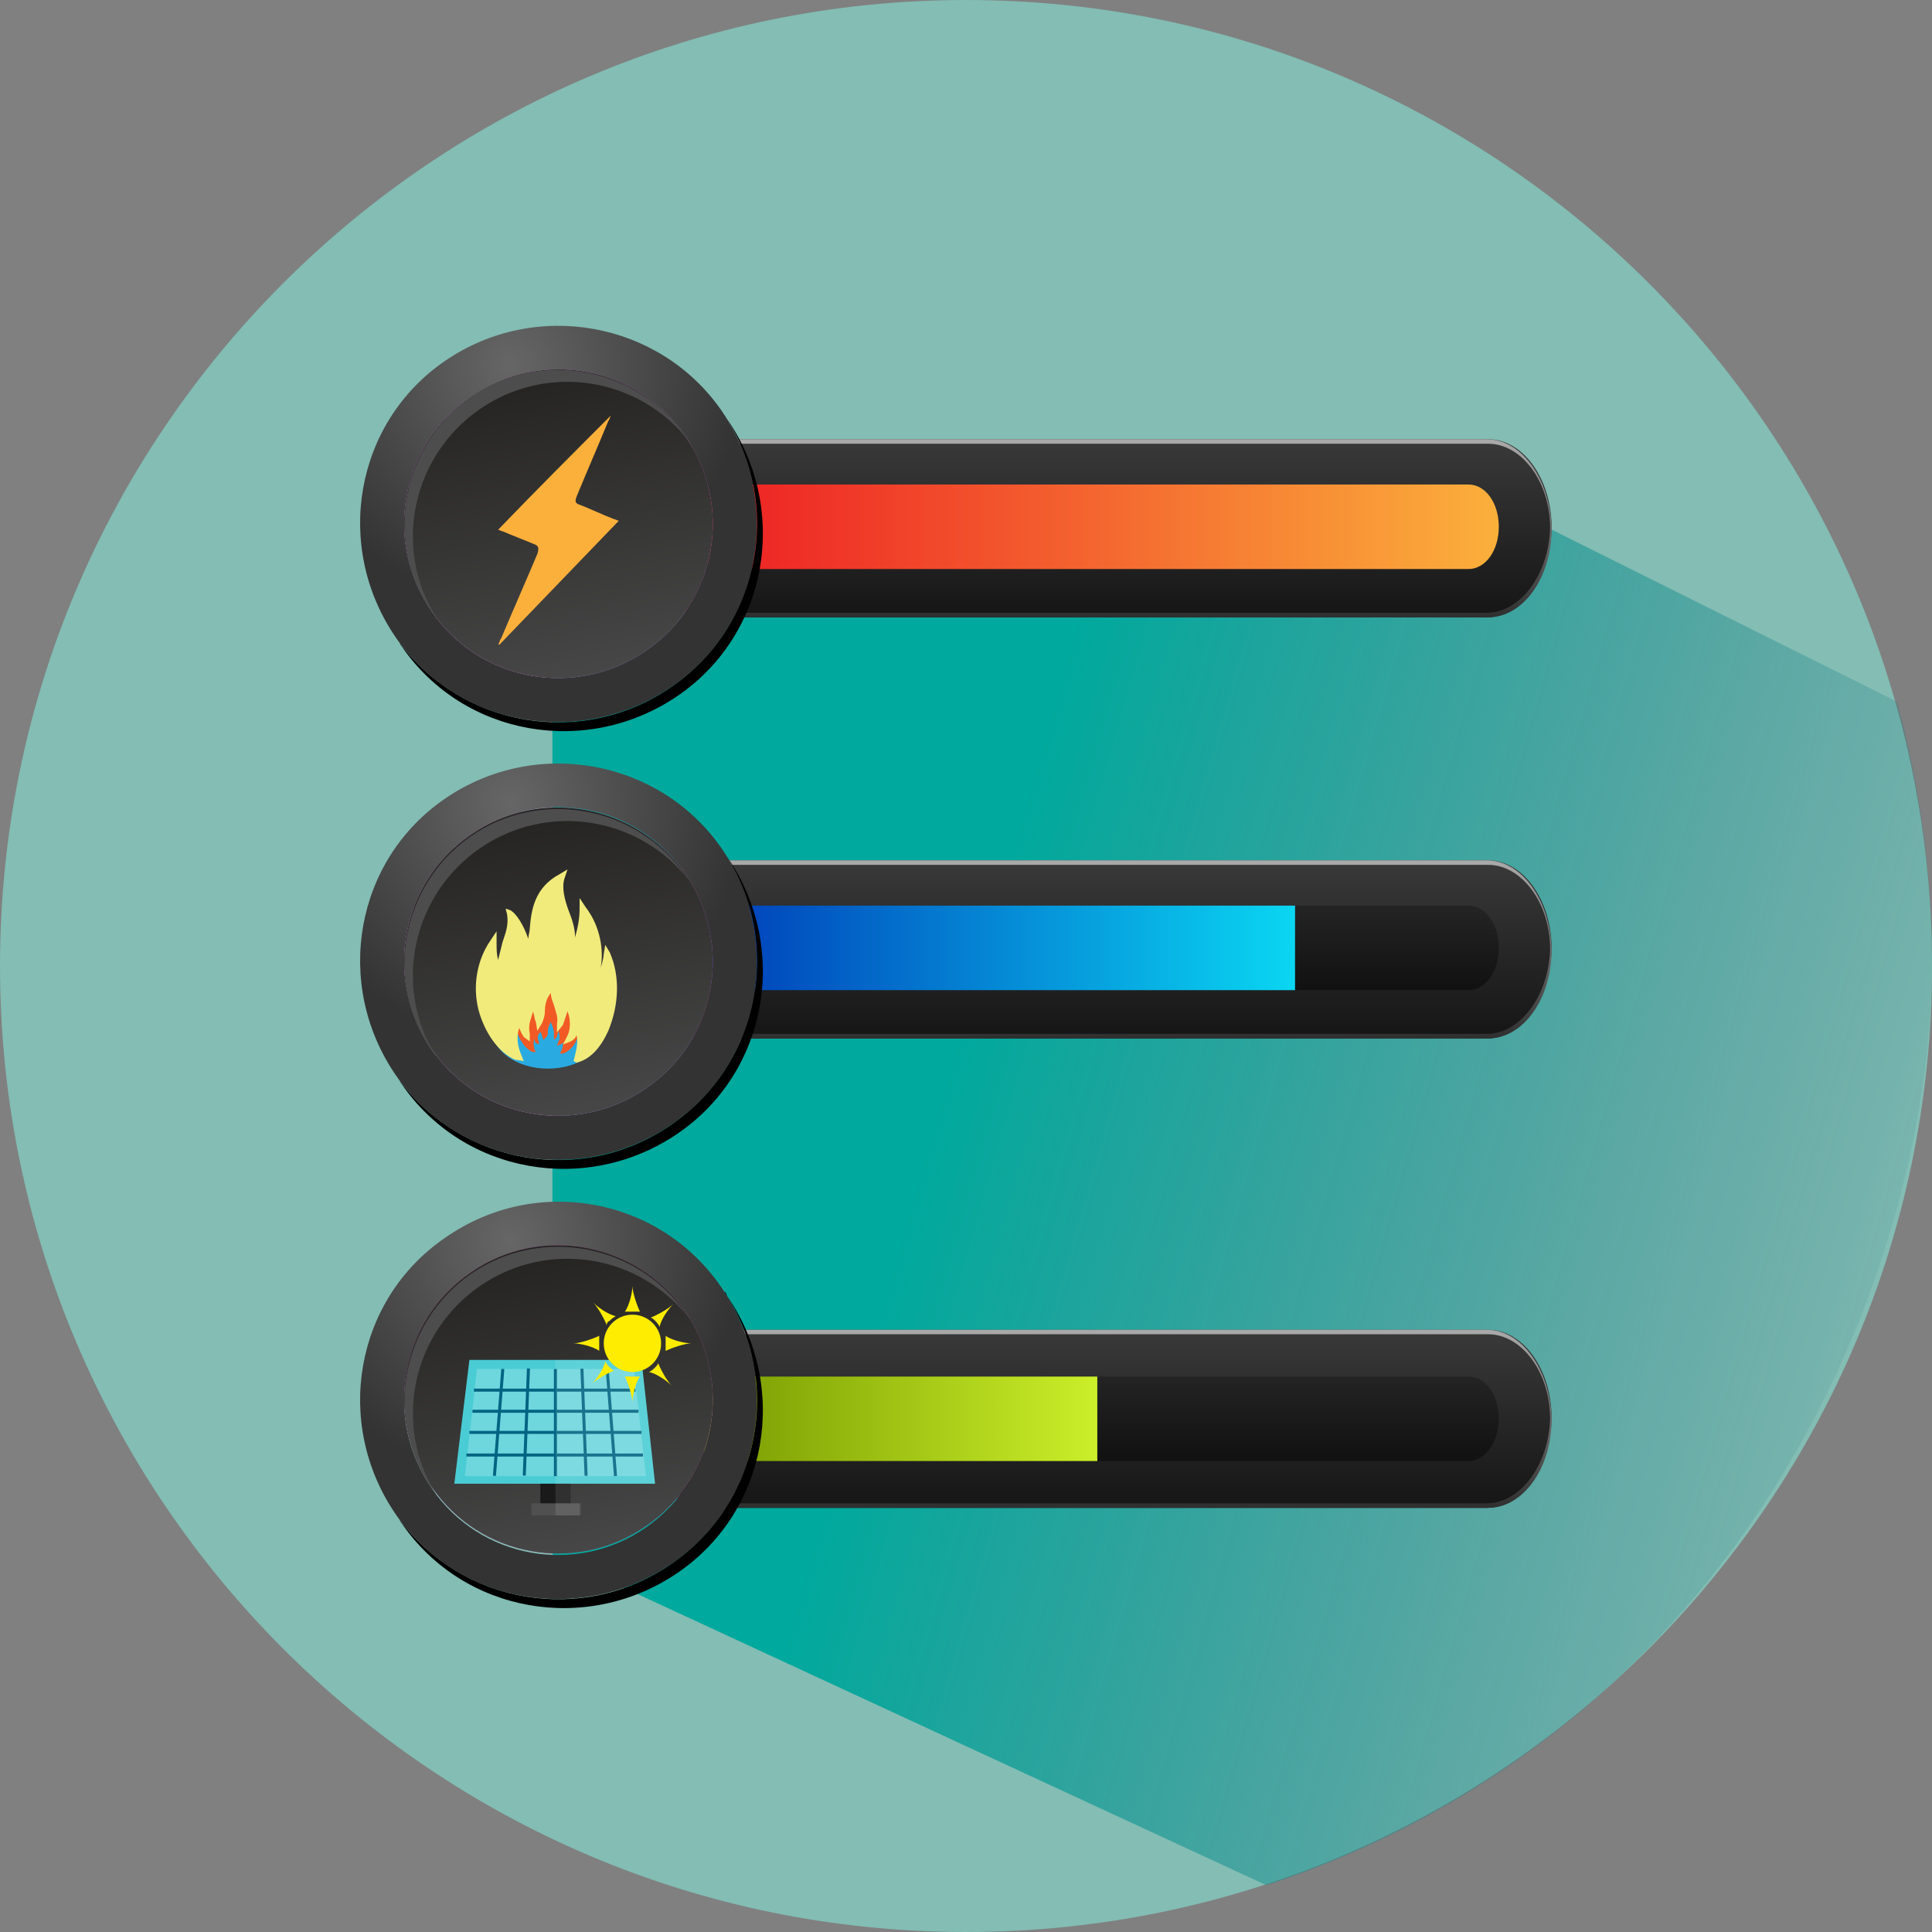 <?xml version="1.0" encoding="UTF-8" standalone="no"?>
<svg
   xmlns:dc="http://purl.org/dc/elements/1.1/"
   xmlns:cc="http://creativecommons.org/ns#"
   xmlns:rdf="http://www.w3.org/1999/02/22-rdf-syntax-ns#"
   xmlns:svg="http://www.w3.org/2000/svg"
   xmlns="http://www.w3.org/2000/svg"
   xmlns:xlink="http://www.w3.org/1999/xlink"
   xmlns:sodipodi="http://sodipodi.sourceforge.net/DTD/sodipodi-0.dtd"
   xmlns:inkscape="http://www.inkscape.org/namespaces/inkscape"
   version="1.1"
   id="Calque_3"
   x="0px"
   y="0px"
   viewBox="0 0 128 128"
   style="enable-background:new 0 0 128 128;"
   xml:space="preserve"
   sodipodi:docname="syn_energie.svg"
   inkscape:export-filename="/home/sebastien/SRC/trunk/Watchdogd/IHM/img/syn_energie.png"
   inkscape:export-xdpi="96"
   inkscape:export-ydpi="96"
   inkscape:version="1.0.2 (e86c870879, 2021-01-15)"><rect x="0" y="0" width="128" height="128" fill="#808080" stroke="none"/><defs
   id="defs351" /><sodipodi:namedview
   pagecolor="#ffffff"
   bordercolor="#666666"
   borderopacity="1"
   objecttolerance="10"
   gridtolerance="10"
   guidetolerance="10"
   inkscape:pageopacity="0"
   inkscape:pageshadow="2"
   inkscape:window-width="1920"
   inkscape:window-height="983"
   id="namedview349"
   showgrid="false"
   inkscape:zoom="6.203125"
   inkscape:cx="64"
   inkscape:cy="64"
   inkscape:window-x="0"
   inkscape:window-y="0"
   inkscape:window-maximized="1"
   inkscape:current-layer="Calque_3" />
<style
   type="text/css"
   id="style2">
	.st0{opacity:0.58;}
	.st1{fill:#84E9D9;}
	.st2{fill:url(#SVGID_1_);}
	.st3{fill:url(#SVGID_2_);}
	.st4{opacity:0.55;}
	.st5{fill:url(#SVGID_3_);}
	.st6{clip-path:url(#SVGID_6_);}
	.st7{fill:url(#SVGID_7_);}
	.st8{fill:url(#SVGID_8_);}
	.st9{fill:url(#SVGID_9_);}
	.st10{clip-path:url(#SVGID_12_);}
	.st11{fill:url(#SVGID_13_);}
	.st12{fill:url(#SVGID_14_);}
	.st13{fill:url(#SVGID_15_);}
	.st14{fill:url(#SVGID_16_);}
	.st15{fill:#4D4D4D;}
	.st16{fill:url(#SVGID_17_);}
	.st17{fill:url(#SVGID_18_);}
	.st18{clip-path:url(#SVGID_21_);}
	.st19{fill:url(#SVGID_22_);}
	.st20{fill:url(#SVGID_23_);}
	.st21{fill:url(#SVGID_24_);}
	.st22{fill:url(#SVGID_25_);}
	.st23{fill:url(#SVGID_26_);}
	.st24{fill:url(#SVGID_27_);}
	.st25{fill:url(#SVGID_28_);}
	.st26{fill:#4ACCD4;}
	.st27{opacity:0.2;fill:#FFFFFF;}
	.st28{fill:#006482;}
	.st29{fill:#1A1A1A;}
	.st30{fill:#505050;}
	.st31{opacity:0.1;fill:#FFFFFF;}
	.st32{fill:#FFED00;}
	.st33{fill:#FBB03B;}
	.st34{fill:#29ABE2;}
	.st35{fill:#F15A24;}
	.st36{fill:#F1EB7B;}
</style>
<g
   id="g346">
	<g
   class="st0"
   id="g6">
		<path
   class="st1"
   d="M128,64c0,35.3-28.7,64-64,64C28.7,128,0,99.3,0,64C0,28.7,28.7,0,64,0C99.3,0,128,28.7,128,64z"
   id="path4" />
	</g>
	<g
   id="g15">
		<linearGradient
   id="SVGID_1_"
   gradientUnits="userSpaceOnUse"
   x1="131.268"
   y1="90.181"
   x2="62.91"
   y2="70.65">
			<stop
   offset="0"
   style="stop-color:#2A717E;stop-opacity:0"
   id="stop8" />
			<stop
   offset="1"
   style="stop-color:#00A99D"
   id="stop10" />
		</linearGradient>
		<path
   class="st2"
   d="M128,63.6c0-5.9-0.8-11.6-2.3-17.1L97,32.2l-60.4,1.3V103l47.3,21.9C115.6,114.5,128,84.3,128,63.6z"
   id="path13" />
	</g>
	<g
   id="g344">
		<g
   id="g33">
			<linearGradient
   id="SVGID_2_"
   gradientUnits="userSpaceOnUse"
   x1="72.633"
   y1="28.568"
   x2="72.633"
   y2="41.955">
				<stop
   offset="0"
   style="stop-color:#3B3B3B"
   id="stop17" />
				<stop
   offset="1"
   style="stop-color:#121212"
   id="stop19" />
			</linearGradient>
			<path
   class="st3"
   d="M98.5,40.9H46.8c-2.3,0-4.2-2.6-4.2-5.9c0-3.2,1.9-5.9,4.2-5.9h51.8c2.3,0,4.2,2.6,4.2,5.9     C102.7,38.2,100.8,40.9,98.5,40.9z"
   id="path22" />
			<g
   class="st4"
   id="g24">
			</g>
			<linearGradient
   id="SVGID_3_"
   gradientUnits="userSpaceOnUse"
   x1="72.633"
   y1="29.224"
   x2="72.633"
   y2="40.882">
				<stop
   offset="0"
   style="stop-color:#A9A9A9"
   id="stop26" />
				<stop
   offset="1"
   style="stop-color:#2F2F2F"
   id="stop28" />
			</linearGradient>
			<path
   class="st5"
   d="M98.5,29.1H46.8c-2.3,0-4.2,2.6-4.2,5.9c0,3.2,1.9,5.9,4.2,5.9h51.8c2.3,0,4.2-2.6,4.2-5.9     C102.7,31.7,100.8,29.1,98.5,29.1z M98.5,40.6H46.8c-2.2,0-4.1-2.5-4.1-5.6c0-3.1,1.8-5.6,4.1-5.6h51.8c2.2,0,4.1,2.5,4.1,5.6     C102.6,38.1,100.7,40.6,98.5,40.6z"
   id="path31" />
		</g>
		<g
   id="g57">
			<defs
   id="defs36">
				<path
   id="SVGID_4_"
   d="M97.3,37.7H47.9c-1.1,0-2-1.2-2-2.8c0-1.5,0.9-2.8,2-2.8h49.4c1.1,0,2,1.2,2,2.8      C99.3,36.5,98.4,37.7,97.3,37.7z" />
			</defs>
			<linearGradient
   id="SVGID_5_"
   gradientUnits="userSpaceOnUse"
   x1="72.633"
   y1="32.426"
   x2="72.633"
   y2="37.392">
				<stop
   offset="0"
   style="stop-color:#232323"
   id="stop38" />
				<stop
   offset="1"
   style="stop-color:#121212"
   id="stop40" />
			</linearGradient>
			<use
   xlink:href="#SVGID_4_"
   style="overflow:visible;fill:url(#SVGID_5_);"
   id="use43" />
			<clipPath
   id="SVGID_6_">
				<use
   xlink:href="#SVGID_4_"
   style="overflow:visible;"
   id="use45" />
			</clipPath>
			<g
   class="st6"
   clip-path="url(#SVGID_6_)"
   id="g55">
				<linearGradient
   id="SVGID_7_"
   gradientUnits="userSpaceOnUse"
   x1="45.914"
   y1="34.971"
   x2="99.353"
   y2="34.971">
					<stop
   offset="0"
   style="stop-color:#ED1C24"
   id="stop48" />
					<stop
   offset="1"
   style="stop-color:#FBB03B"
   id="stop50" />
				</linearGradient>
				<rect
   x="45.9"
   y="31.7"
   class="st7"
   width="53.4"
   height="6.5"
   id="rect53" />
			</g>
		</g>
		<g
   id="g101">
			<g
   id="g75">
				<linearGradient
   id="SVGID_8_"
   gradientUnits="userSpaceOnUse"
   x1="72.633"
   y1="87.577"
   x2="72.633"
   y2="100.964">
					<stop
   offset="0"
   style="stop-color:#3B3B3B"
   id="stop59" />
					<stop
   offset="1"
   style="stop-color:#121212"
   id="stop61" />
				</linearGradient>
				<path
   class="st8"
   d="M98.5,99.9H46.8c-2.3,0-4.2-2.6-4.2-5.9c0-3.2,1.9-5.9,4.2-5.9h51.8c2.3,0,4.2,2.6,4.2,5.9      C102.7,97.2,100.8,99.9,98.5,99.9z"
   id="path64" />
				<g
   class="st4"
   id="g66">
				</g>
				<linearGradient
   id="SVGID_9_"
   gradientUnits="userSpaceOnUse"
   x1="72.633"
   y1="88.234"
   x2="72.633"
   y2="99.891">
					<stop
   offset="0"
   style="stop-color:#A9A9A9"
   id="stop68" />
					<stop
   offset="1"
   style="stop-color:#2F2F2F"
   id="stop70" />
				</linearGradient>
				<path
   class="st9"
   d="M98.5,88.1H46.8c-2.3,0-4.2,2.6-4.2,5.9c0,3.2,1.9,5.9,4.2,5.9h51.8c2.3,0,4.2-2.6,4.2-5.9      C102.7,90.7,100.8,88.1,98.5,88.1z M98.5,99.6H46.8c-2.2,0-4.1-2.5-4.1-5.6c0-3.1,1.8-5.6,4.1-5.6h51.8c2.2,0,4.1,2.5,4.1,5.6      C102.6,97.1,100.7,99.6,98.5,99.6z"
   id="path73" />
			</g>
			<g
   id="g99">
				<defs
   id="defs78">
					<path
   id="SVGID_10_"
   d="M97.3,96.8H47.9c-1.1,0-2-1.2-2-2.8c0-1.5,0.9-2.8,2-2.8h49.4c1.1,0,2,1.2,2,2.8       C99.3,95.5,98.4,96.8,97.3,96.8z" />
				</defs>
				<linearGradient
   id="SVGID_11_"
   gradientUnits="userSpaceOnUse"
   x1="72.633"
   y1="91.435"
   x2="72.633"
   y2="96.402">
					<stop
   offset="0"
   style="stop-color:#232323"
   id="stop80" />
					<stop
   offset="1"
   style="stop-color:#121212"
   id="stop82" />
				</linearGradient>
				<use
   xlink:href="#SVGID_10_"
   style="overflow:visible;fill:url(#SVGID_11_);"
   id="use85" />
				<clipPath
   id="SVGID_12_">
					<use
   xlink:href="#SVGID_10_"
   style="overflow:visible;"
   id="use87" />
				</clipPath>
				<g
   class="st10"
   clip-path="url(#SVGID_12_)"
   id="g97">
					<linearGradient
   id="SVGID_13_"
   gradientUnits="userSpaceOnUse"
   x1="45.914"
   y1="93.98"
   x2="72.722"
   y2="93.98">
						<stop
   offset="0"
   style="stop-color:#759700"
   id="stop90" />
						<stop
   offset="1"
   style="stop-color:#CBEF29"
   id="stop92" />
					</linearGradient>
					<rect
   x="45.9"
   y="90.7"
   class="st11"
   width="26.8"
   height="6.5"
   id="rect95" />
				</g>
			</g>
		</g>
		<g
   id="g140">
			<g
   id="g138">
				<g
   id="g136">
					<path
   d="M48,85.6c3.9,5.9,2.4,13.9-3.5,18c-5.9,4.1-13.9,2.7-18.1-3c0.1,0.1,0.1,0.2,0.2,0.3c4.1,6,12.3,7.4,18.3,3.3       c6-4.1,7.4-12.3,3.3-18.3C48.1,85.7,48.1,85.6,48,85.6z"
   id="path103" />
					
						<radialGradient
   id="SVGID_14_"
   cx="-1.724"
   cy="-117.419"
   r="15.611"
   gradientTransform="matrix(0.822 -0.569 0.569 0.822 102.021 177.713)"
   gradientUnits="userSpaceOnUse">
						<stop
   offset="0"
   style="stop-color:#666666"
   id="stop105" />
						<stop
   offset="0.925"
   style="stop-color:#373737"
   id="stop107" />
						<stop
   offset="1"
   style="stop-color:#333333"
   id="stop109" />
					</radialGradient>
					<path
   class="st12"
   d="M29.5,82c-6,4.1-7.4,12.3-3.3,18.3c4.1,6,12.3,7.4,18.3,3.3c6-4.1,7.4-12.3,3.3-18.3       C43.7,79.3,35.5,77.8,29.5,82z M42.8,101.2c-4.6,3.2-11,2.1-14.2-2.6c-3.2-4.6-2.1-11,2.6-14.2c4.6-3.2,11-2.1,14.2,2.6       C48.6,91.6,47.5,97.9,42.8,101.2z"
   id="path112" />
					
						<radialGradient
   id="SVGID_15_"
   cx="-5.066"
   cy="128518.445"
   r="15.421"
   gradientTransform="matrix(0.822 -0.569 3.342404e-02 4.825478e-02 -4254.428 -6111.756)"
   gradientUnits="userSpaceOnUse">
						<stop
   offset="0"
   style="stop-color:#FFFFFF"
   id="stop114" />
						<stop
   offset="0.304"
   style="stop-color:#EFD0EB"
   id="stop116" />
						<stop
   offset="0.993"
   style="stop-color:#C659B8"
   id="stop118" />
						<stop
   offset="1"
   style="stop-color:#C658B7"
   id="stop120" />
					</radialGradient>
					<path
   class="st13"
   d="M45.4,86.9c3.2,4.6,2.1,11-2.6,14.2c-4.6,3.2-11,2.1-14.2-2.6c-3.2-4.6-2.1-11,2.6-14.2       C35.8,81.1,42.2,82.3,45.4,86.9z"
   id="path123" />
					
						<linearGradient
   id="SVGID_16_"
   gradientUnits="userSpaceOnUse"
   x1="0.907"
   y1="-120.643"
   x2="-10.447"
   y2="-94.433"
   gradientTransform="matrix(0.822 -0.569 0.569 0.822 102.021 177.713)">
						<stop
   offset="0"
   style="stop-color:#1C1B19"
   id="stop125" />
						<stop
   offset="0.908"
   style="stop-color:#484848"
   id="stop127" />
						<stop
   offset="1"
   style="stop-color:#4D4D4D"
   id="stop129" />
					</linearGradient>
					<path
   class="st14"
   d="M45.4,86.9c3.2,4.6,2.1,11-2.6,14.2c-4.6,3.2-11,2.1-14.2-2.6c-3.2-4.6-2.1-11,2.6-14.2       C35.8,81.1,42.2,82.3,45.4,86.9z"
   id="path132" />
					<path
   class="st15"
   d="M31.8,85.2c4.5-3.1,10.6-2.1,13.9,2.2c-0.1-0.1-0.2-0.3-0.3-0.4c-3.2-4.6-9.6-5.8-14.2-2.6       c-4.6,3.2-5.8,9.6-2.6,14.2c0.1,0.1,0.2,0.3,0.3,0.4C26,94.4,27.3,88.3,31.8,85.2z"
   id="path134" />
				</g>
			</g>
		</g>
		<g
   id="g184">
			<g
   id="g158">
				<linearGradient
   id="SVGID_17_"
   gradientUnits="userSpaceOnUse"
   x1="72.633"
   y1="56.474"
   x2="72.633"
   y2="69.862">
					<stop
   offset="0"
   style="stop-color:#3B3B3B"
   id="stop142" />
					<stop
   offset="1"
   style="stop-color:#121212"
   id="stop144" />
				</linearGradient>
				<path
   class="st16"
   d="M98.5,68.8H46.8c-2.3,0-4.2-2.6-4.2-5.9c0-3.2,1.9-5.9,4.2-5.9h51.8c2.3,0,4.2,2.6,4.2,5.9      C102.7,66.1,100.8,68.8,98.5,68.8z"
   id="path147" />
				<g
   class="st4"
   id="g149">
				</g>
				<linearGradient
   id="SVGID_18_"
   gradientUnits="userSpaceOnUse"
   x1="72.633"
   y1="57.131"
   x2="72.633"
   y2="68.789">
					<stop
   offset="0"
   style="stop-color:#A9A9A9"
   id="stop151" />
					<stop
   offset="1"
   style="stop-color:#2F2F2F"
   id="stop153" />
				</linearGradient>
				<path
   class="st17"
   d="M98.5,57H46.8c-2.3,0-4.2,2.6-4.2,5.9c0,3.2,1.9,5.9,4.2,5.9h51.8c2.3,0,4.2-2.6,4.2-5.9      C102.7,59.6,100.8,57,98.5,57z M98.5,68.5H46.8c-2.2,0-4.1-2.5-4.1-5.6c0-3.1,1.8-5.6,4.1-5.6h51.8c2.2,0,4.1,2.5,4.1,5.6      C102.6,66,100.7,68.5,98.5,68.5z"
   id="path156" />
			</g>
			<g
   id="g182">
				<defs
   id="defs161">
					<path
   id="SVGID_19_"
   d="M97.3,65.6H47.9c-1.1,0-2-1.2-2-2.8c0-1.5,0.9-2.8,2-2.8h49.4c1.1,0,2,1.2,2,2.8       C99.3,64.4,98.4,65.6,97.3,65.6z" />
				</defs>
				<linearGradient
   id="SVGID_20_"
   gradientUnits="userSpaceOnUse"
   x1="72.633"
   y1="60.333"
   x2="72.633"
   y2="65.299">
					<stop
   offset="0"
   style="stop-color:#232323"
   id="stop163" />
					<stop
   offset="1"
   style="stop-color:#121212"
   id="stop165" />
				</linearGradient>
				<use
   xlink:href="#SVGID_19_"
   style="overflow:visible;fill:url(#SVGID_20_);"
   id="use168" />
				<clipPath
   id="SVGID_21_">
					<use
   xlink:href="#SVGID_19_"
   style="overflow:visible;"
   id="use170" />
				</clipPath>
				<g
   class="st18"
   clip-path="url(#SVGID_21_)"
   id="g180">
					<linearGradient
   id="SVGID_22_"
   gradientUnits="userSpaceOnUse"
   x1="45.914"
   y1="62.877"
   x2="85.827"
   y2="62.877">
						<stop
   offset="0"
   style="stop-color:#0039B7"
   id="stop173" />
						<stop
   offset="1"
   style="stop-color:#0AD6F2"
   id="stop175" />
					</linearGradient>
					<rect
   x="45.9"
   y="59.6"
   class="st19"
   width="39.9"
   height="6.5"
   id="rect178" />
				</g>
			</g>
		</g>
		<g
   id="g223">
			<g
   id="g221">
				<g
   id="g219">
					<path
   d="M48,56.5c3.9,5.9,2.4,13.9-3.5,18c-5.9,4.1-13.9,2.7-18.1-3c0.1,0.1,0.1,0.2,0.2,0.3c4.1,6,12.3,7.4,18.3,3.3       c6-4.1,7.4-12.3,3.3-18.3C48.1,56.7,48.1,56.6,48,56.5z"
   id="path186" />
					
						<radialGradient
   id="SVGID_23_"
   cx="14.805"
   cy="-141.283"
   r="15.611"
   gradientTransform="matrix(0.822 -0.569 0.569 0.822 102.021 177.713)"
   gradientUnits="userSpaceOnUse">
						<stop
   offset="0"
   style="stop-color:#666666"
   id="stop188" />
						<stop
   offset="0.925"
   style="stop-color:#373737"
   id="stop190" />
						<stop
   offset="1"
   style="stop-color:#333333"
   id="stop192" />
					</radialGradient>
					<path
   class="st20"
   d="M29.5,52.9c-6,4.1-7.4,12.3-3.3,18.3c4.1,6,12.3,7.4,18.3,3.3c6-4.1,7.4-12.3,3.3-18.3       C43.7,50.3,35.5,48.8,29.5,52.9z M42.8,72.1c-4.6,3.2-11,2.1-14.2-2.6c-3.2-4.6-2.1-11,2.6-14.2c4.6-3.2,11-2.1,14.2,2.6       C48.6,62.5,47.5,68.9,42.8,72.1z"
   id="path195" />
					
						<radialGradient
   id="SVGID_24_"
   cx="11.463"
   cy="128111.906"
   r="15.421"
   gradientTransform="matrix(0.822 -0.569 3.342404e-02 4.825478e-02 -4254.428 -6111.756)"
   gradientUnits="userSpaceOnUse">
						<stop
   offset="0"
   style="stop-color:#FFFFFF"
   id="stop197" />
						<stop
   offset="0.304"
   style="stop-color:#EFD0EB"
   id="stop199" />
						<stop
   offset="0.993"
   style="stop-color:#C659B8"
   id="stop201" />
						<stop
   offset="1"
   style="stop-color:#C658B7"
   id="stop203" />
					</radialGradient>
					<path
   class="st21"
   d="M45.4,57.9c3.2,4.6,2.1,11-2.6,14.2c-4.6,3.2-11,2.1-14.2-2.6c-3.2-4.6-2.1-11,2.6-14.2       C35.8,52.1,42.2,53.3,45.4,57.9z"
   id="path206" />
					
						<linearGradient
   id="SVGID_25_"
   gradientUnits="userSpaceOnUse"
   x1="17.436"
   y1="-144.507"
   x2="6.083"
   y2="-118.296"
   gradientTransform="matrix(0.822 -0.569 0.569 0.822 102.021 177.713)">
						<stop
   offset="0"
   style="stop-color:#1C1B19"
   id="stop208" />
						<stop
   offset="0.908"
   style="stop-color:#484848"
   id="stop210" />
						<stop
   offset="1"
   style="stop-color:#4D4D4D"
   id="stop212" />
					</linearGradient>
					<path
   class="st22"
   d="M45.4,57.9c3.2,4.6,2.1,11-2.6,14.2c-4.6,3.2-11,2.1-14.2-2.6c-3.2-4.6-2.1-11,2.6-14.2       C35.8,52.1,42.2,53.3,45.4,57.9z"
   id="path215" />
					<path
   class="st15"
   d="M31.8,56.2c4.5-3.1,10.6-2.1,13.9,2.2c-0.1-0.1-0.2-0.3-0.3-0.4c-3.2-4.6-9.6-5.8-14.2-2.6       c-4.6,3.2-5.8,9.6-2.6,14.2c0.1,0.1,0.2,0.3,0.3,0.4C26,65.4,27.3,59.3,31.8,56.2z"
   id="path217" />
				</g>
			</g>
		</g>
		<g
   id="g262">
			<g
   id="g260">
				<g
   id="g258">
					<path
   d="M48,27.5c3.9,5.9,2.4,13.9-3.5,18c-5.9,4.1-13.9,2.7-18.1-3c0.1,0.1,0.1,0.2,0.2,0.3c4.1,6,12.3,7.4,18.3,3.3       c6-4.1,7.4-12.3,3.3-18.3C48.1,27.7,48.1,27.6,48,27.5z"
   id="path225" />
					
						<radialGradient
   id="SVGID_26_"
   cx="31.335"
   cy="-165.147"
   r="15.611"
   gradientTransform="matrix(0.822 -0.569 0.569 0.822 102.021 177.713)"
   gradientUnits="userSpaceOnUse">
						<stop
   offset="0"
   style="stop-color:#666666"
   id="stop227" />
						<stop
   offset="0.925"
   style="stop-color:#373737"
   id="stop229" />
						<stop
   offset="1"
   style="stop-color:#333333"
   id="stop231" />
					</radialGradient>
					<path
   class="st23"
   d="M29.5,23.9c-6,4.1-7.4,12.3-3.3,18.3c4.1,6,12.3,7.4,18.3,3.3c6-4.1,7.4-12.3,3.3-18.3       C43.7,21.3,35.5,19.8,29.5,23.9z M42.8,43.1c-4.6,3.2-11,2.1-14.2-2.6c-3.2-4.6-2.1-11,2.6-14.2c4.6-3.2,11-2.1,14.2,2.6       C48.6,33.5,47.5,39.9,42.8,43.1z"
   id="path234" />
					
						<radialGradient
   id="SVGID_27_"
   cx="27.993"
   cy="127705.367"
   r="15.421"
   gradientTransform="matrix(0.822 -0.569 3.342404e-02 4.825478e-02 -4254.428 -6111.756)"
   gradientUnits="userSpaceOnUse">
						<stop
   offset="0"
   style="stop-color:#FFFFFF"
   id="stop236" />
						<stop
   offset="0.304"
   style="stop-color:#EFD0EB"
   id="stop238" />
						<stop
   offset="0.993"
   style="stop-color:#C659B8"
   id="stop240" />
						<stop
   offset="1"
   style="stop-color:#C658B7"
   id="stop242" />
					</radialGradient>
					<path
   class="st24"
   d="M45.4,28.9c3.2,4.6,2.1,11-2.6,14.2c-4.6,3.2-11,2.1-14.2-2.6c-3.2-4.6-2.1-11,2.6-14.2       C35.8,23.1,42.2,24.2,45.4,28.9z"
   id="path245" />
					
						<linearGradient
   id="SVGID_28_"
   gradientUnits="userSpaceOnUse"
   x1="33.966"
   y1="-168.371"
   x2="22.612"
   y2="-142.16"
   gradientTransform="matrix(0.822 -0.569 0.569 0.822 102.021 177.713)">
						<stop
   offset="0"
   style="stop-color:#1C1B19"
   id="stop247" />
						<stop
   offset="0.908"
   style="stop-color:#484848"
   id="stop249" />
						<stop
   offset="1"
   style="stop-color:#4D4D4D"
   id="stop251" />
					</linearGradient>
					<path
   class="st25"
   d="M45.4,28.9c3.2,4.6,2.1,11-2.6,14.2c-4.6,3.2-11,2.1-14.2-2.6c-3.2-4.6-2.1-11,2.6-14.2       C35.8,23.1,42.2,24.2,45.4,28.9z"
   id="path254" />
					<path
   class="st15"
   d="M31.8,27.1c4.5-3.1,10.6-2.1,13.9,2.2c-0.1-0.1-0.2-0.3-0.3-0.4c-3.2-4.6-9.6-5.8-14.2-2.6       c-4.6,3.2-5.8,9.6-2.6,14.2c0.1,0.1,0.2,0.3,0.3,0.4C26,36.3,27.3,30.2,31.8,27.1z"
   id="path256" />
				</g>
			</g>
		</g>
		<g
   id="g322">
			<polygon
   class="st26"
   points="43.4,98.3 30.1,98.3 31.1,90.1 42.5,90.1    "
   id="polygon264" />
			<polygon
   class="st27"
   points="30.8,97.8 31.6,90.7 42,90.7 42.8,97.8    "
   id="polygon266" />
			<g
   id="g292">
				<g
   id="g274">
					<rect
   x="36.7"
   y="90.7"
   class="st28"
   width="0.2"
   height="7.1"
   id="rect268" />
					
						<rect
   x="38.6"
   y="90.7"
   transform="matrix(0.999 -3.898234e-02 3.898234e-02 0.999 -3.644 1.579)"
   class="st28"
   width="0.2"
   height="7.1"
   id="rect270" />
					
						<rect
   x="40.4"
   y="90.7"
   transform="matrix(0.997 -7.776840e-02 7.776840e-02 0.997 -7.205 3.437)"
   class="st28"
   width="0.2"
   height="7.1"
   id="rect272" />
				</g>
				<g
   id="g280">
					
						<rect
   x="31.4"
   y="94.1"
   transform="matrix(3.903982e-02 -0.999 0.999 3.903982e-02 -60.597 125.45)"
   class="st28"
   width="7.1"
   height="0.2"
   id="rect276" />
					
						<rect
   x="29.5"
   y="94.1"
   transform="matrix(7.815756e-02 -0.997 0.997 7.815756e-02 -63.466 119.825)"
   class="st28"
   width="7.1"
   height="0.2"
   id="rect278" />
				</g>
				<g
   id="g290">
					<rect
   x="31.4"
   y="92"
   class="st28"
   width="10.7"
   height="0.2"
   id="rect282" />
					<rect
   x="31.3"
   y="93.4"
   class="st28"
   width="11"
   height="0.2"
   id="rect284" />
					<rect
   x="31.1"
   y="94.8"
   class="st28"
   width="11.4"
   height="0.2"
   id="rect286" />
					<rect
   x="30.9"
   y="96.3"
   class="st28"
   width="11.7"
   height="0.2"
   id="rect288" />
				</g>
			</g>
			<rect
   x="35.8"
   y="98.3"
   class="st29"
   width="2"
   height="1.7"
   id="rect294" />
			<rect
   x="35.2"
   y="99.6"
   class="st30"
   width="3.3"
   height="0.8"
   id="rect296" />
			<polygon
   class="st31"
   points="43.4,98.3 42.5,90.1 36.8,90.1 36.8,100.4 38.4,100.4 38.4,99.6 37.8,99.6 37.8,98.3    "
   id="polygon298" />
			<g
   id="g320">
				<circle
   class="st32"
   cx="41.9"
   cy="89"
   r="1.9"
   id="circle300" />
				<g
   id="g318">
					<path
   class="st32"
   d="M41.9,86.9c0.2,0,0.3,0,0.5,0c0,0,0,0,0,0c-0.2-0.4-0.5-1.3-0.5-1.7c0,0.4-0.2,1.3-0.5,1.7c0,0,0,0,0,0       C41.6,86.9,41.7,86.9,41.9,86.9z"
   id="path302" />
					<path
   class="st32"
   d="M44.1,89c0,0.2,0,0.3,0,0.5c0,0,0,0,0,0c0.4-0.2,1.3-0.5,1.7-0.5c-0.4,0-1.3-0.2-1.7-0.5c0,0,0,0,0,0       C44.1,88.7,44.1,88.9,44.1,89z"
   id="path304" />
					<path
   class="st32"
   d="M41.9,91.2c-0.2,0-0.3,0-0.5,0c0,0,0,0,0,0c0.2,0.4,0.5,1.3,0.5,1.7c0-0.4,0.2-1.3,0.5-1.7c0,0,0,0,0,0       C42.2,91.2,42.1,91.2,41.9,91.2z"
   id="path306" />
					<path
   class="st32"
   d="M39.7,89c0-0.2,0-0.3,0-0.5c0,0,0,0,0,0c-0.4,0.2-1.3,0.5-1.7,0.5c0.4,0,1.3,0.2,1.7,0.5c0,0,0,0,0,0       C39.7,89.4,39.7,89.2,39.7,89z"
   id="path308" />
					<path
   class="st32"
   d="M40.4,87.5c0.1-0.1,0.2-0.2,0.4-0.3c0,0,0,0,0,0c-0.5-0.1-1.2-0.6-1.5-0.9c0.3,0.3,0.7,1,0.9,1.5       c0,0,0,0,0,0C40.2,87.7,40.2,87.6,40.4,87.5z"
   id="path310" />
					<path
   class="st32"
   d="M43.4,87.5c0.1,0.1,0.2,0.2,0.3,0.4c0,0,0,0,0,0c0.1-0.5,0.6-1.2,0.9-1.5c-0.3,0.3-1,0.7-1.5,0.9       c0,0,0,0,0,0C43.2,87.3,43.3,87.4,43.4,87.5z"
   id="path312" />
					<path
   class="st32"
   d="M43.4,90.6c-0.1,0.1-0.2,0.2-0.4,0.3c0,0,0,0,0,0c0.5,0.1,1.2,0.6,1.5,0.9c-0.3-0.3-0.7-1-0.9-1.5       c0,0,0,0,0,0C43.6,90.4,43.5,90.5,43.4,90.6z"
   id="path314" />
					<path
   class="st32"
   d="M40.4,90.6c-0.1-0.1-0.2-0.2-0.3-0.4c0,0,0,0,0,0c-0.1,0.5-0.6,1.2-0.9,1.5c0.3-0.3,1-0.7,1.5-0.9       c0,0,0,0,0,0C40.6,90.8,40.5,90.7,40.4,90.6z"
   id="path316" />
				</g>
			</g>
		</g>
		<path
   class="st33"
   d="M40.5,27.5c-0.1,0.1-0.1,0.3-0.2,0.4c-0.7,1.7-1.4,3.3-2.1,5c-0.1,0.3-0.1,0.4,0.1,0.5    c0.8,0.3,1.6,0.7,2.4,1c0.1,0,0.2,0.1,0.3,0.1c-2.7,2.8-5.3,5.5-7.9,8.2c0,0,0,0-0.1,0c0.1-0.1,0.1-0.3,0.2-0.4    c0.8-1.9,1.6-3.7,2.4-5.6c0.1-0.3,0.1-0.5-0.1-0.6c-0.7-0.3-1.5-0.6-2.2-0.9c-0.1,0-0.2-0.1-0.3-0.1C35.5,32.5,38,30,40.5,27.5    C40.5,27.4,40.5,27.4,40.5,27.5z"
   id="path324" />
		<ellipse
   class="st34"
   cx="36.3"
   cy="68.2"
   rx="3.7"
   ry="2.6"
   id="ellipse326" />
		<g
   id="g334">
			<g
   id="g332">
				<g
   id="g330">
					<path
   class="st35"
   d="M35.3,69.7c-0.5-0.2-0.9-0.8-1.1-1.5c-0.2-0.7-0.1-1.5,0.4-2.1l0.2-0.3l0,0.4c0,0.2,0,0.3,0,0.5       c0-0.2,0.1-0.4,0.2-0.5c0.1-0.2,0.2-0.5,0.1-0.8l0-0.2l0.2,0.1c0.2,0.1,0.4,0.5,0.5,0.9c0-0.1,0-0.2,0-0.3       c0.1-0.5,0.1-1.2,0.9-1.6l0.2-0.1l-0.1,0.3c-0.1,0.3,0,0.6,0.1,1c0.1,0.2,0.2,0.5,0.2,0.7c0.1-0.3,0.1-0.6,0.1-0.9l0-0.3       l0.2,0.3c0.4,0.6,0.5,1.3,0.5,1.8c0.1-0.1,0.1-0.3,0.1-0.4l0-0.3l0.2,0.2c0.3,0.7,0.3,1.6,0,2.3c-0.2,0.5-0.6,0.8-0.9,0.9       l-0.2,0l0.1-0.2c0.1-0.2,0.1-0.4,0.1-0.6c0,0.1-0.1,0.2-0.2,0.2l-0.2,0.1l0.1-0.3c0.1-0.1,0.1-0.4,0-0.7c0,0.1-0.1,0.3-0.1,0.4       l-0.2,0.2l0-0.3c0-0.2,0-0.4-0.1-0.6c0-0.1-0.1-0.2-0.1-0.3c-0.1,0.2-0.2,0.4-0.2,0.6c0,0.1,0,0.3-0.1,0.4L36,68.9l-0.1-0.3       c0-0.1-0.1-0.2-0.1-0.3c0,0.1,0,0.1-0.1,0.2c-0.1,0.2-0.1,0.3,0,0.5l0,0.2l-0.2-0.1c0,0-0.1-0.1-0.1-0.3c-0.1,0.3,0,0.6,0,0.7       l0.1,0.2L35.3,69.7z"
   id="path328" />
				</g>
			</g>
		</g>
		<g
   id="g342">
			<g
   id="g340">
				<g
   id="g338">
					<path
   class="st36"
   d="M34.1,70.2c-1.1-0.5-2-1.8-2.4-3.3c-0.4-1.6-0.1-3.3,0.8-4.6l0.4-0.6l0,0.8c0,0.4,0,0.7,0.1,1.1       c0.1-0.4,0.2-0.8,0.3-1.2c0.2-0.6,0.4-1.1,0.3-1.8l-0.1-0.4l0.3,0.1c0.4,0.2,0.9,1,1.2,1.9c0-0.2,0.1-0.5,0.1-0.7       c0.1-1.2,0.3-2.7,2-3.6l0.5-0.3l-0.2,0.6c-0.2,0.6,0,1.4,0.3,2.2c0.2,0.5,0.4,1.1,0.4,1.7c0.2-0.7,0.3-1.3,0.3-1.9l0-0.7       l0.4,0.6c1,1.3,1.2,2.9,1,4c0.1-0.3,0.2-0.7,0.2-0.9l0.1-0.6l0.3,0.5c0.7,1.6,0.6,3.5-0.1,5.2c-0.5,1.1-1.2,1.9-2.1,2.1       L38,70.3l0.1-0.4c0.1-0.4,0.2-0.9,0.1-1.3c-0.1,0.2-0.2,0.3-0.4,0.4l-0.5,0.2l0.3-0.6c0.1-0.2,0.3-0.8,0-1.6       c-0.1,0.3-0.2,0.6-0.3,0.9l-0.4,0.5l0-0.6c0.1-0.4-0.1-0.8-0.2-1.2c-0.1-0.3-0.2-0.5-0.2-0.8c-0.3,0.3-0.4,0.8-0.4,1.2       c0,0.3-0.1,0.6-0.2,0.8l-0.3,0.5l-0.1-0.6c-0.1-0.2-0.1-0.5-0.2-0.7c0,0.2-0.1,0.3-0.1,0.4c-0.1,0.3-0.2,0.6-0.1,1.1l0,0.5       l-0.4-0.3c0,0-0.2-0.3-0.3-0.6c-0.2,0.6-0.1,1.2,0.1,1.7l0.2,0.5L34.1,70.2z"
   id="path336" />
				</g>
			</g>
		</g>
	</g>
</g>
</svg>
